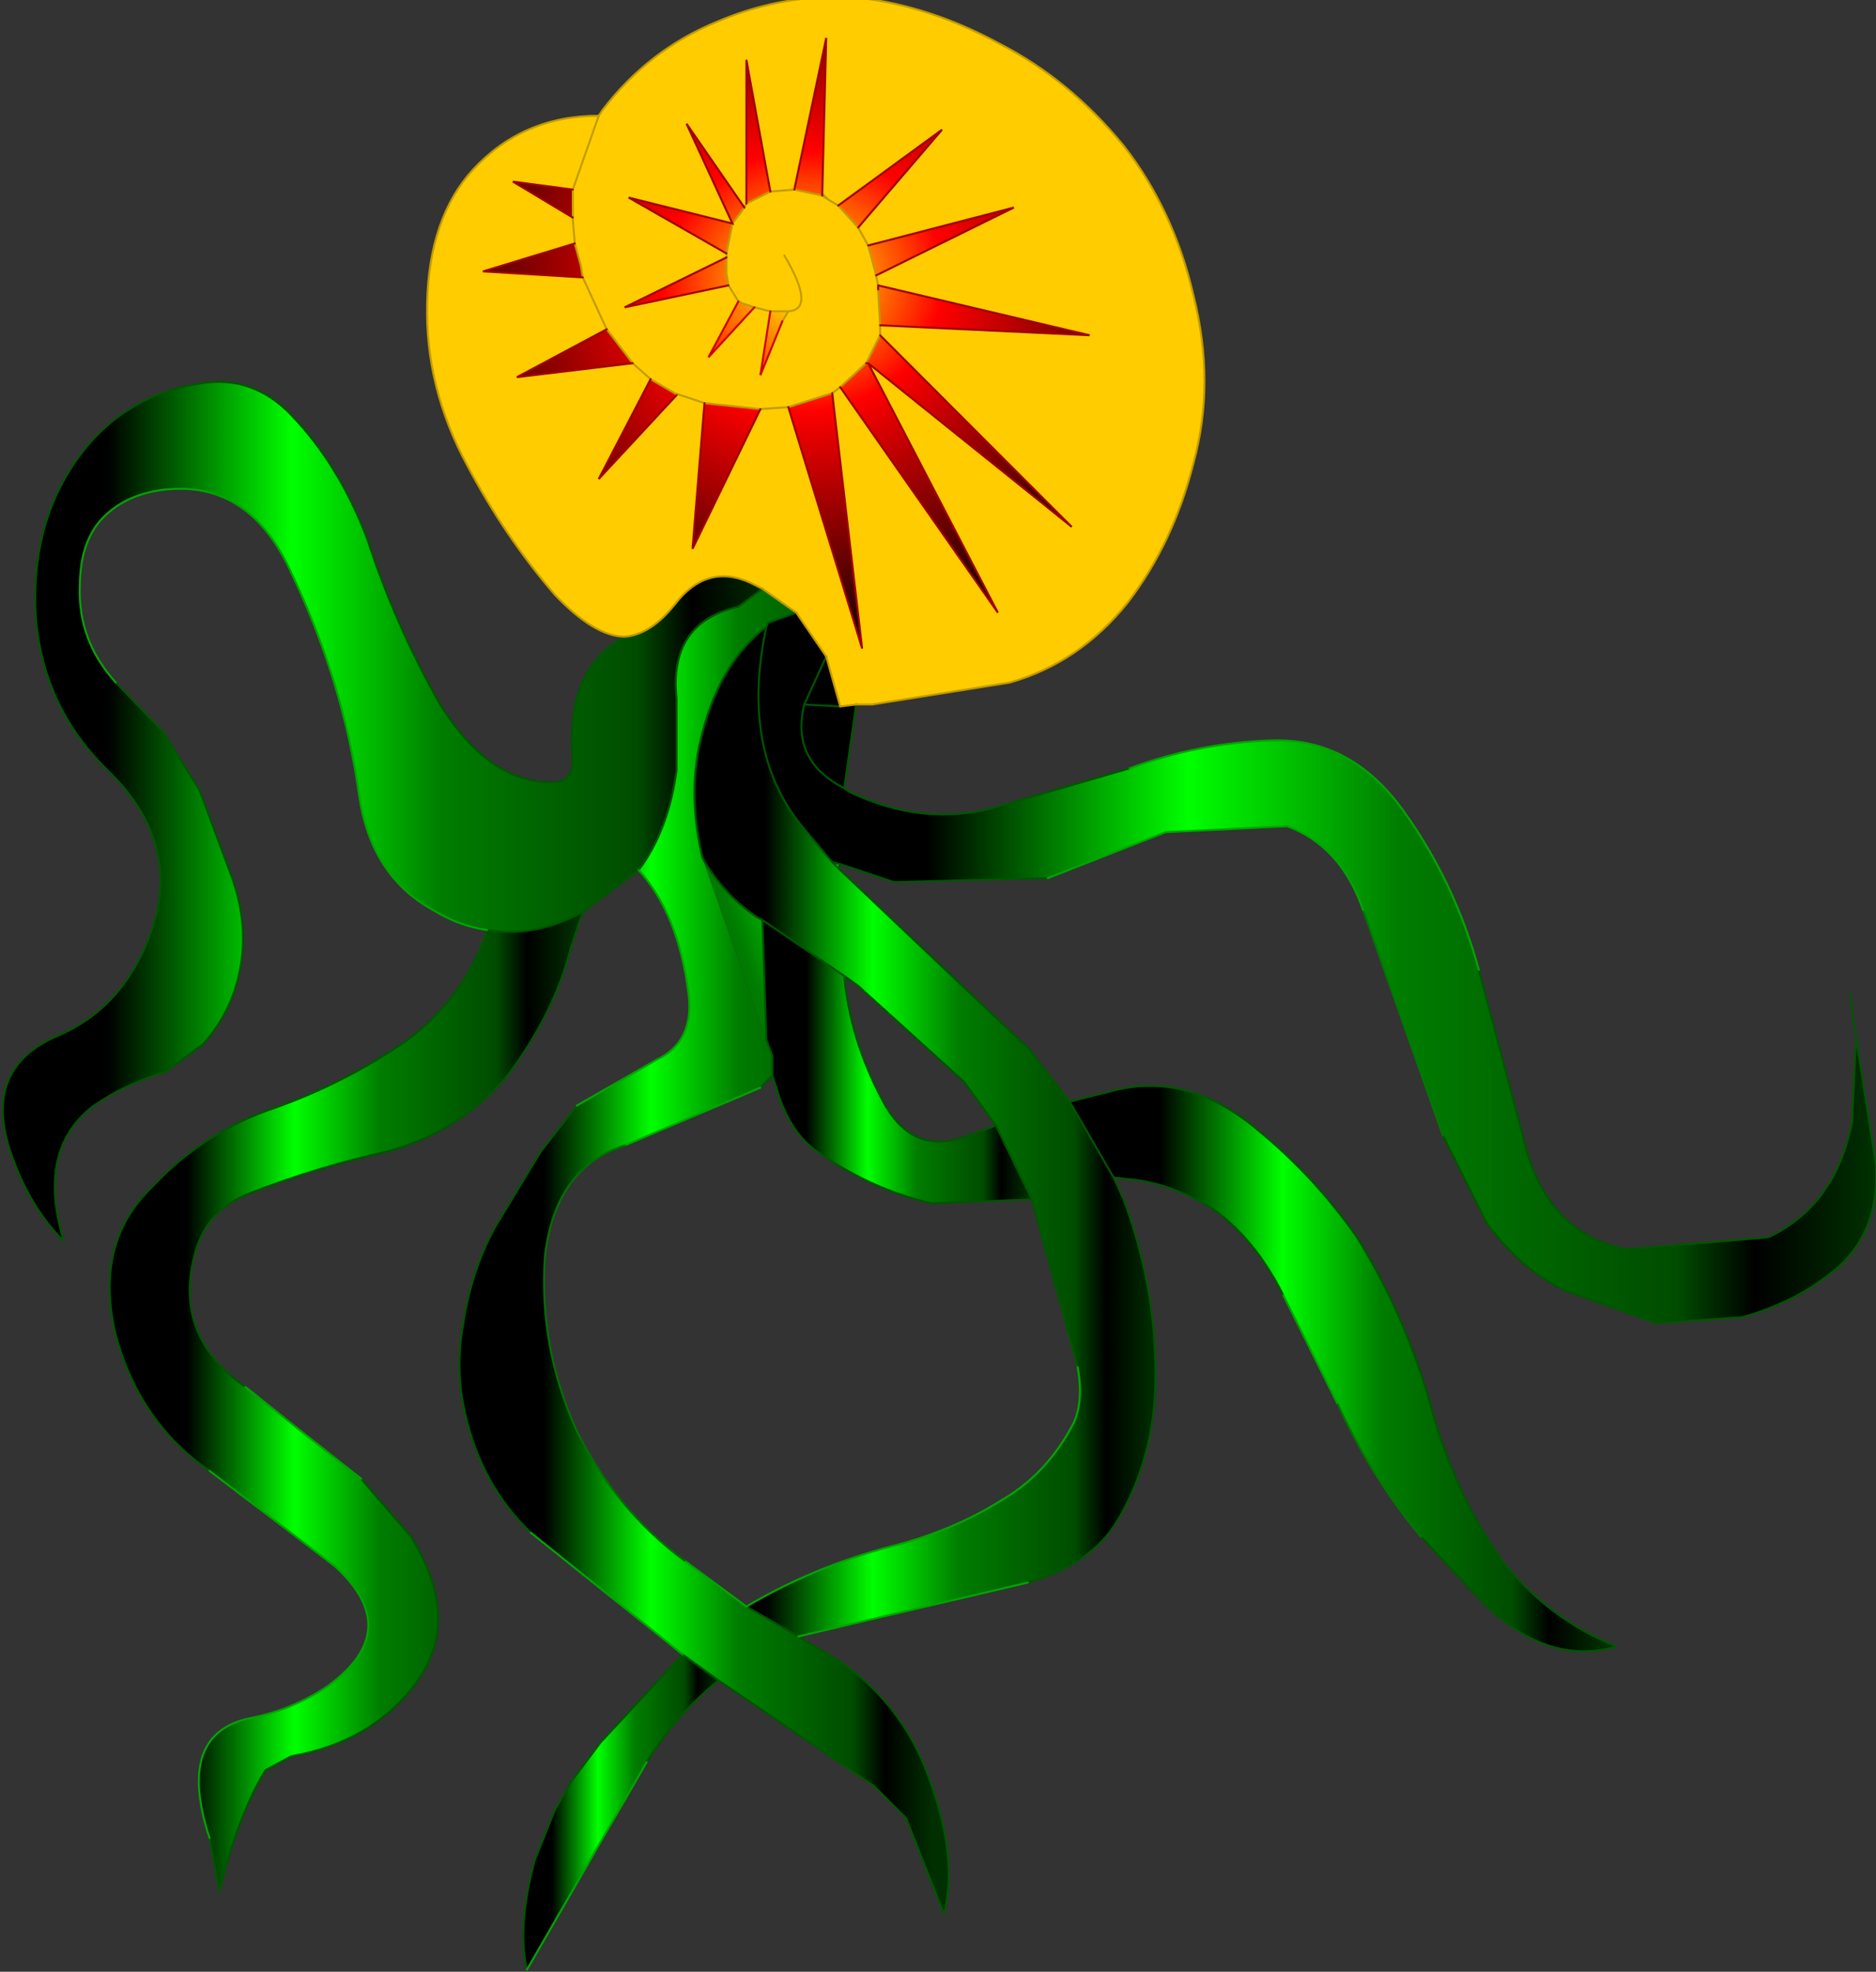 <svg xmlns="http://www.w3.org/2000/svg" viewBox="-0.1 0.1 47.0 49.4" width="47" height="49.4"><rect x="-0.1" y="0.1" width="47.0" height="49.4" fill="#333333" stroke="none"/><defs><linearGradient gradientUnits="userSpaceOnUse" x1="-819.2" x2="819.2" gradientTransform="matrix(-.012 0 0 .013 9.5 20.4)" id="a"><stop offset="0" stop-color="#003000"/><stop offset=".106"/><stop offset=".176" stop-color="#004C00"/><stop offset=".427" stop-color="#007D00"/><stop offset=".616" stop-color="#0f0"/><stop offset=".851"/></linearGradient><linearGradient gradientUnits="userSpaceOnUse" x1="-819.2" x2="819.2" gradientTransform="matrix(-.007 0 0 .015 8.6 35.2)" id="b"><stop offset="0" stop-color="#003000"/><stop offset=".106"/><stop offset=".176" stop-color="#004C00"/><stop offset=".427" stop-color="#007D00"/><stop offset=".616" stop-color="#0f0"/><stop offset=".851"/></linearGradient><radialGradient gradientUnits="userSpaceOnUse" r="819.2" cx="0" cy="0" spreadMethod="pad" gradientTransform="matrix(.012 -.004 .004 .011 20 7.15)" id="c"><stop offset="0" stop-color="#ff0"/><stop offset=".341" stop-color="#f00"/><stop offset="1"/></radialGradient><linearGradient gradientUnits="userSpaceOnUse" x1="-819.2" x2="819.2" gradientTransform="matrix(-.007 0 0 .02 17.55 31.45)" id="d"><stop offset="0" stop-color="#003000"/><stop offset=".106"/><stop offset=".176" stop-color="#004C00"/><stop offset=".427" stop-color="#007D00"/><stop offset=".616" stop-color="#0f0"/><stop offset=".851"/></linearGradient><linearGradient gradientUnits="userSpaceOnUse" x1="-819.2" x2="819.2" gradientTransform="matrix(-.017 0 0 .011 32.9 24.35)" id="e"><stop offset="0" stop-color="#003000"/><stop offset=".106"/><stop offset=".176" stop-color="#004C00"/><stop offset=".427" stop-color="#007D00"/><stop offset=".616" stop-color="#0f0"/><stop offset=".851"/></linearGradient><linearGradient gradientUnits="userSpaceOnUse" x1="-819.2" x2="819.2" gradientTransform="matrix(-.007 0 0 .015 23.1 28.45)" id="f"><stop offset="0" stop-color="#003000"/><stop offset=".106"/><stop offset=".176" stop-color="#004C00"/><stop offset=".427" stop-color="#007D00"/><stop offset=".616" stop-color="#0f0"/><stop offset=".851"/></linearGradient><linearGradient gradientUnits="userSpaceOnUse" x1="-819.2" x2="819.2" gradientTransform="matrix(-.004 0 0 .004 22.4 26.7)" id="g"><stop offset="0" stop-color="#003000"/><stop offset=".106"/><stop offset=".176" stop-color="#004C00"/><stop offset=".427" stop-color="#007D00"/><stop offset=".616" stop-color="#0f0"/><stop offset=".851"/></linearGradient><linearGradient gradientUnits="userSpaceOnUse" x1="-819.2" x2="819.2" gradientTransform="matrix(.007 -.002 .005 .014 21 28.2)" id="h"><stop offset="0" stop-color="#003000"/><stop offset=".106"/><stop offset=".176" stop-color="#004C00"/><stop offset=".427" stop-color="#007D00"/><stop offset=".616" stop-color="#0f0"/><stop offset=".851"/></linearGradient><linearGradient gradientUnits="userSpaceOnUse" x1="-819.2" x2="819.2" gradientTransform="matrix(-.008 0 0 .009 33.55 34.35)" id="i"><stop offset="0" stop-color="#003000"/><stop offset=".106"/><stop offset=".176" stop-color="#004C00"/><stop offset=".427" stop-color="#007D00"/><stop offset=".616" stop-color="#0f0"/><stop offset=".851"/></linearGradient><linearGradient gradientUnits="userSpaceOnUse" x1="-819.2" x2="819.2" gradientTransform="matrix(-.003 0 0 .005 15.45 45.5)" id="j"><stop offset="0" stop-color="#003000"/><stop offset=".106"/><stop offset=".176" stop-color="#004C00"/><stop offset=".427" stop-color="#007D00"/><stop offset=".616" stop-color="#0f0"/><stop offset=".851"/></linearGradient></defs><path fill="#fc0" d="M20.6 16.55l-.75-1.1-.85-.6-.3-.15q-1.1-.5-1.9.55-.6.75-1.25.8-.75 0-1.75-1.05-1.25-1.45-2.2-3.25-1.05-1.95-1-4.05.05-2.15 1.15-3.35Q13 3 14.9 3l.1-.15q1.15-1.5 2.85-2.2 1.75-.75 3.6-.6 1.75.2 3.5 1.15 1.75.9 3.1 2.55 1.25 1.6 1.75 3.75.55 2.2 0 4.2-.5 2-1.65 3.5-1.2 1.5-2.95 2l-3.45.55h-.4l-.4.05-.35-1.25m.3-11.3l.5.55 2.1-2.45-2.6 1.9-.25-.15.25.15m-1.1-.4l.7.15.15.1-.15-.15.1-3.9-.8 3.8-.6.05.6-.05m-1.2.35l.6-.3-.6-3.3v3.6l-.05.1.05-.1m-.5 1.25l.15-.75.3-.4-1.45-2.1 1.15 2.5-2.6-.65 2.45 1.4v.1-.1m.05.8l-.05-.3v-.4L15.55 7.8l2.6-.55.25.4-.25-.4m.65.55l-.3-.1-.1-.05-.75 1.4L18.8 7.8l.4.1-.4-.1m.85.1h-.45l-.25 1.6.55-1.35.15-.25q.7-.05-.1-1.4.8 1.35.1 1.4m2.3.6l-.35.7-.65.6 3.95 5.65-3.25-6.25 5.1 4.1-4.8-4.8v-.25.25m-.05-1.15l.05.9 5.25.25-5.3-1.25v.1M21.85 7l.05.25-.05-.25 3.45-1.7-3.65.95.2.75m-1.1 2.95l.2-.15-.2.15-1.1.35 1.85 6.05-.75-6.4m.65-4.15l.25.45-.25-.45m-2.45 4.55l.7-.05-.7.05-1.4-.15-.3 3.65 1.7-3.5m-2.15-.4l.75.25-.75-.25-.6-.35-1.3 2.5 1.95-2.1-.05-.05m-1.05-.75l.45.4-.45-.4-.65-.85-2.25 1.2 2.9-.35M14.5 7.05l.6 1.3-.6-1.3-.05-.3-.15-.55-2.3.7 2.5.15m-.25-1.5v.05l.05.6-.05-.6v-.75l-1.5-.2 1.5.9M14.9 3l-.65 1.85L14.9 3"/><path fill="url(#a)" d="M15.9 21.9l-1.4 1.05q-1.2.65-2.4.45-.7-.1-1.35-.5-1.55-.85-1.85-2.85-.4-2.9-1.75-5.7-1-2.1-2.9-2-1.05.05-1.7.65-.65.6-.65 1.8-.05 1.35.9 2.4L4 18.45l.9 1.45.8 2.15q.45 1.25.2 2.4-.2 1-.9 1.8l-.95.7q-1 .3-1.8.85-1.45 1.1-.75 3.4-.8-.8-1.25-2-.9-2.3 1.1-3.15 1.75-.75 2.4-2.8.65-2.1-1.15-3.85Q1 17.85.8 15.6q-.15-2.3 1-3.95Q2.95 10 4.95 9.7q1.3-.2 2.25.8 1.2 1.25 1.9 3.1.7 2.15 1.8 4.1 1.25 2.05 2.9 2 .45-.05.45-.55-.2-2.3 1.3-3.1.65-.05 1.25-.8.8-1.05 1.9-.55l.3.15-.6.45q-1.75.4-1.55 2.3v1.8q-.2 1.5-.95 2.5"/><path fill="url(#b)" d="M14.5 22.95l-.3.9q-.4 1.6-1.55 3.15-1.2 1.45-3.05 1.95-1.8.4-3.45 1.05-1.05.4-1.35 1.45-.6 2.1 1.25 3.4l2.9 2.3 1.25 1.45q1.3 2.1.1 3.7-1.1 1.45-3.1 1.8l-.65.35q-.7 1.15-1.15 3.05l-.25-1.35q-.85-2.6 1-3 1.05-.2 1.95-.8 1.95-1.4.2-3l-3.15-2.4q-1.75-1.2-2.35-3.4-.55-2.3.9-3.7 1.3-1.4 3.1-2 1.7-.6 3.25-1.65 1.5-1.1 2.05-2.8 1.2.2 2.4-.45"/><path fill="url(#c)" d="M21.05 19.85q-1.35-.7-1-2.1l.55-1.2.35 1.25.4-.05-.3 2.1M21.4 5.8l-.5-.55 2.6-1.9-2.1 2.45m-.75-.7L20.5 5l-.7-.15.8-3.8-.1 3.9V5v-.05l.15.15m-1.45-.2l-.6.3V1.6l.6 3.3m-.65.4l-.3.4-.15.75-2.45-1.4 2.6.65-1.15-2.5 1.45 2.1m-.45 1.25v.4l.05.3-2.6.55 2.55-1.25m.3 1.1l.1.05.3.1-1.15 1.25.75-1.4m.8.25h.45l-.15.25-.55 1.35.25-1.6m2.4 1.3l.35-.7 4.8 4.8-5.1-4.1h-.05.05l3.25 6.25-3.95-5.65.65-.6m.35-.95l-.05-.9v-.1l5.3 1.25-5.25-.25M21.85 7l-.2-.75 3.65-.95L21.85 7m-1.1 2.95l.75 6.4-1.85-6.05 1.1-.35m-1.8.4l-1.7 3.5.3-3.65 1.4.15m-2.15-.4l.05.05-1.95 2.1 1.3-2.5.6.35m-1.05-.75l-2.9.35 2.25-1.2.65.85M14.5 7.05L12 6.9l2.3-.7.15.55.05.3m-.25-1.5l-1.5-.9 1.5.2v.7m5.8 12.2l.9.05-.9-.05"/><path fill="url(#d)" d="M19.85 15.45l-.7.25-.05.1q-1.15.9-1.6 2.65-.4 1.45 0 3.15l1.6 4.55.15.4v.5l-.3.3-3.4 1.45q-1.75.55-2 2.8-.15 2.25.8 4.35 1 2 2.7 3.25l1.55 1.15 1.3.75.4.25q1.85.95 2.7 2.85.95 2.3.55 3.85l-.95-2.4-.8-.8-3.9-2.65-.9-.65-3.8-3.05q-1.25-1.2-1.65-3-.25-1.1-.05-2.2.2-1.35.8-2.45l1.15-1.9.9-1.15 2-1.15q.95-.45.8-1.65-.25-2-1.25-3.1.75-1 .95-2.5v-1.8q-.2-1.9 1.55-2.3l.6-.45.85.6"/><path fill="url(#e)" d="M19.85 15.45l.75 1.1-.55 1.2q-.35 1.4 1 2.1l.15.1q1.8.85 3.55.4l3.45-1q1.75-.65 3.6-.7 1.95-.05 3.25 1.75t1.9 4l1.1 4.15q.55 2.45 2.6 2.85l3.55-.3q1.7-.8 2.1-2.9l.1-2.1.5 3.2q.1 1.8-1.2 2.75-.9.7-2.15 1.05l-2.15.15-2.25-.8q-1.1-.5-2-1.7l-1.1-2.2-2-5.65q-.55-1.6-1.9-2.1l-3.05.15-2.95 1.15-3.85.1-1.35-.45-.2-.05-.8-.95q-1.5-1.9-.85-4.95l.05-.1.7-.25"/><path fill="url(#f)" d="M19.1 15.8q-.65 3.05.85 4.95l.8.95.15.15 4.8 4.55 1 1.3 1.1 1.9.25.55q.8 2.15.8 4.4 0 2.15-1.05 3.8-.7 1-2.15 1.4L19.9 41.1l-1.3-.75q1.7-1 3.6-1.5 1.6-.4 2.85-1.2 1.1-.65 1.75-1.9.25-.55.1-1.4l-1.15-4.2-.9-1.85-.8-1.1-2.65-2.4-.35-.25-2.05-1.4-.1-.05q-.85-.55-1.4-1.5-.4-1.7 0-3.15.45-1.75 1.6-2.65"/><path fill="url(#g)" d="M19 23.15l2.05 1.4q.15 1.6.95 3.1.75 1.45 2.15.9l.7-.25.9 1.85-2.5.1q-1.55-.35-2.95-1.35-.65-.5-.95-1.55l-.1-.3v-.5l-.15-.4-.1-3"/><path fill="url(#h)" d="M19 23.15l.1 3-1.6-4.55q.55.95 1.4 1.5l.1.05m1.75-1.45l.2.05-.05.1-.15-.15"/><path fill="url(#i)" d="M26.7 27.7l1-.25q1.8-.5 3.45.75 1.6 1.25 2.75 2.9 1.15 1.85 1.8 4.05.6 2.3 1.8 4 1.15 1.5 2.9 2.2-1.7.5-3.3-1.05l-1.6-1.7q-1.25-1.5-2.1-3.35l-1.35-2.7q-.7-1.4-1.75-2.15-1.05-.65-2.05-.75l-.45-.05-1.1-1.9"/><path fill="url(#j)" d="M17.9 42.2q-1.05.85-1.8 2.05l-3 5.2q-.25-1.1.2-2.75l.5-1.25.4-.7.75-1 2.05-2.2.9.65"/><path fill="none" stroke="#050" stroke-width=".05" stroke-linecap="round" stroke-miterlimit="3" d="M36.05 28.55l1.1 2.2q.9 1.2 2 1.7l2.25.8 2.15-.15q1.25-.35 2.15-1.05 1.3-.95 1.2-2.75l-.5-3.2-.1 2.1q-.4 2.1-2.1 2.9l-3.55.3q-2.05-.4-2.6-2.85l-1.1-4.15m-8.75-5.05l-3.45 1q-1.75.45-3.55-.4l-.15-.1q-1.35-.7-1-2.1l.55-1.2m-.75-1.1l-.7.25-.05.1q-.65 3.05.85 4.95l.8.95.2.05 1.35.45 3.85-.1m20.25 4l-.15-1.1m-24.9-7.25l-.3 2.1m-.1-2.05l-.9-.05m.85 4.1l-.15-.15m.2.05l-.05.1 4.8 4.55 1 1.3 1-.25q1.8-.5 3.45.75 1.6 1.25 2.75 2.9 1.15 1.85 1.8 4.05.6 2.3 1.8 4 1.15 1.5 2.9 2.2-1.7.5-3.3-1.05l-1.6-1.7m-3.45-6.05q-.7-1.4-1.75-2.15-1.05-.65-2.05-.75l-.45-.05.25.55q.8 2.15.8 4.4 0 2.15-1.05 3.8-.7 1-2.15 1.4M19.9 41.1l.4.25q1.85.95 2.7 2.85.95 2.3.55 3.85l-.95-2.4-.8-.8-3.9-2.65q-1.05.85-1.8 2.05m-3 5.2q-.25-1.1.2-2.75l.5-1.25.4-.7.75-1 2.05-2.2.9.65m-4.7-3.7q-1.25-1.2-1.65-3-.25-1.1-.05-2.2.2-1.35.8-2.45l1.15-1.9.9-1.15m1.55-5.9l-1.4 1.05-.3.9q-.4 1.6-1.55 3.15-1.2 1.45-3.05 1.95-1.8.4-3.45 1.05-1.05.4-1.35 1.45-.6 2.1 1.25 3.4m2.9 2.3l1.25 1.45q1.3 2.1.1 3.7-1.1 1.45-3.1 1.8l-.65.35q-.7 1.15-1.15 3.05l-.25-1.35m0-9.2q-1.75-1.2-2.35-3.4-.55-2.3.9-3.7 1.3-1.4 3.1-2 1.7-.6 3.25-1.65 1.5-1.1 2.05-2.8 1.2.2 2.4-.45M2.8 17.2L4 18.45l.9 1.45.8 2.15q.45 1.25.2 2.4-.2 1-.9 1.8l-.95.7q-1 .3-1.8.85-1.45 1.1-.75 3.4-.8-.8-1.25-2-.9-2.3 1.1-3.15 1.75-.75 2.4-2.8.65-2.1-1.15-3.85Q1 17.85.8 15.6q-.15-2.3 1-3.95Q2.95 10 4.95 9.7q1.3-.2 2.25.8 1.2 1.25 1.9 3.1.7 2.15 1.8 4.1 1.25 2.05 2.9 2 .45-.05.45-.55-.2-2.3 1.3-3.1m3.45-1.2l-.6.45q-1.75.4-1.55 2.3v1.8q-.2 1.5-.95 2.5m3.2-6.1q-1.15.9-1.6 2.65-.4 1.45 0 3.15.55.95 1.4 1.5l.1.05 2.05 1.4.35.25 2.65 2.4.8 1.1.9 1.85 1.15 4.2m-8.3 6l1.3.75m5.85-10.95l-2.5.1q-1.55-.35-2.95-1.35-.65-.5-.95-1.55l-.1-.3-.3.3m.3-.3v-.5l-.15-.4-.1-3m8.8 6.45l-1.1-1.9m-5.65-3.15q.15 1.6.95 3.1.75 1.45 2.15.9l.7-.25"/><path fill="none" stroke="#C19B00" stroke-width=".05" stroke-linecap="round" stroke-miterlimit="3" d="M20.6 16.55l-.75-1.1m1.05-10.2l.5.55m-.5-.55l-.25-.15-.15-.1-.7-.15-.6.05-.6.3-.05.1-.3.4-.15.75v.5l.05.3.25.4.1.05.3.1.4.1h.45q.7-.05-.1-1.4m1.1-1.4l-.15-.15m-4.95 11.1q-.75 0-1.75-1.05-1.25-1.45-2.2-3.25-1.05-1.95-1-4.05.05-2.15 1.15-3.35Q13 3 14.9 3l.1-.15q1.15-1.5 2.85-2.2 1.75-.75 3.6-.6 1.75.2 3.5 1.15 1.75.9 3.1 2.55 1.25 1.6 1.75 3.75.55 2.2 0 4.2-.5 2-1.65 3.5-1.2 1.5-2.95 2l-3.45.55h-.4l-.4.05-.35-1.25m1.35-8.05l-.35.7-.65.6-.2.15-1.1.35-.7.05-1.4-.15-.75-.25.05.05m5.1-1.5v-.25l-.05-.9m0-.1L21.85 7l-.2-.75-.25-.45m-5.2 3.8l-.45-.4-.65-.85-.6-1.3-.05-.3-.15-.55-.05-.6v-.75L14.9 3m.65 13.05q.65-.05 1.25-.8.8-1.05 1.9-.55l.3.15.85.6m-.35-7.3l.15-.25M16.8 9.95l-.6-.35"/><path fill="none" stroke="#A00000" stroke-width=".05" stroke-linecap="round" stroke-miterlimit="3" d="M21.4 5.8l2.1-2.45-2.6 1.9m-.4-.3V5m0-.05l.1-3.9-.8 3.8m1.8 4.35h.05l5.1 4.1-4.8-4.8m-.05-1.15v-.1m-1.15 2.7l.75 6.4-1.85-6.05m-.7.05l-1.7 3.5.3-3.65m-.7-.2l-1.95 2.1 1.3-2.5m-.45-.4l-2.9.35 2.25-1.2m-.6-1.3L12 6.9l2.3-.7m-.05-.65l-1.5-.9 1.5.2m6.7 4.95l3.95 5.65-3.25-6.25m.2-2.2l3.45-1.7-3.65.95m.3 2l5.25.25-5.3-1.25M19.2 4.9l-.6-3.3v3.6m-.05.1L17.1 3.2l1.15 2.5-2.6-.65 2.45 1.4m0 .1L15.55 7.8l2.6-.55"/><path fill="none" stroke="#CE0000" stroke-width=".05" stroke-linecap="round" stroke-miterlimit="3" d="M19.2 7.9l-.25 1.6.55-1.35m-.7-.35l-1.15 1.25.75-1.4"/><path fill="none" stroke="#007800" stroke-width=".05" stroke-linecap="round" stroke-miterlimit="3" d="M34.05 22.9l2 5.65M35.5 38.6q-1.25-1.5-2.1-3.35"/><path fill="none" stroke="#00A500" stroke-width=".05" stroke-linecap="round" stroke-miterlimit="3" d="M33.4 35.25l-1.35-2.7m4.9-8.15q-.6-2.2-1.9-4-1.3-1.8-3.25-1.75-1.85.05-3.6.7m-2.05 2.75l2.95-1.15 3.05-.15q1.35.5 1.9 2.1m-8.4 16.85L19.9 41.1m-3.8 3.15l-3 5.2m3.9-7.9l-3.8-3.05m1.15-10.7l2-1.15q.95-.45.8-1.65-.25-2-1.25-3.1M6.05 34.85l2.9 2.3m-3.8 9q-.85-2.6 1-3 1.05-.2 1.95-.8 1.95-1.4.2-3l-3.15-2.4M12.1 23.4q-.7-.1-1.35-.5-1.55-.85-1.85-2.85-.4-2.9-1.75-5.7-1-2.1-2.9-2-1.05.05-1.7.65-.65.6-.65 1.8-.05 1.35.9 2.4m24.1 17.15q.15.85-.1 1.4-.65 1.25-1.75 1.9-1.25.8-2.85 1.2-1.9.5-3.6 1.5m.35-13l-3.4 1.45m1.5 10.4l1.55 1.15"/><path fill="none" stroke="#007000" stroke-width=".05" stroke-linecap="round" stroke-miterlimit="3" d="M15.55 28.8q-1.75.55-2 2.8-.15 2.25.8 4.35 1 2 2.7 3.25"/></svg>